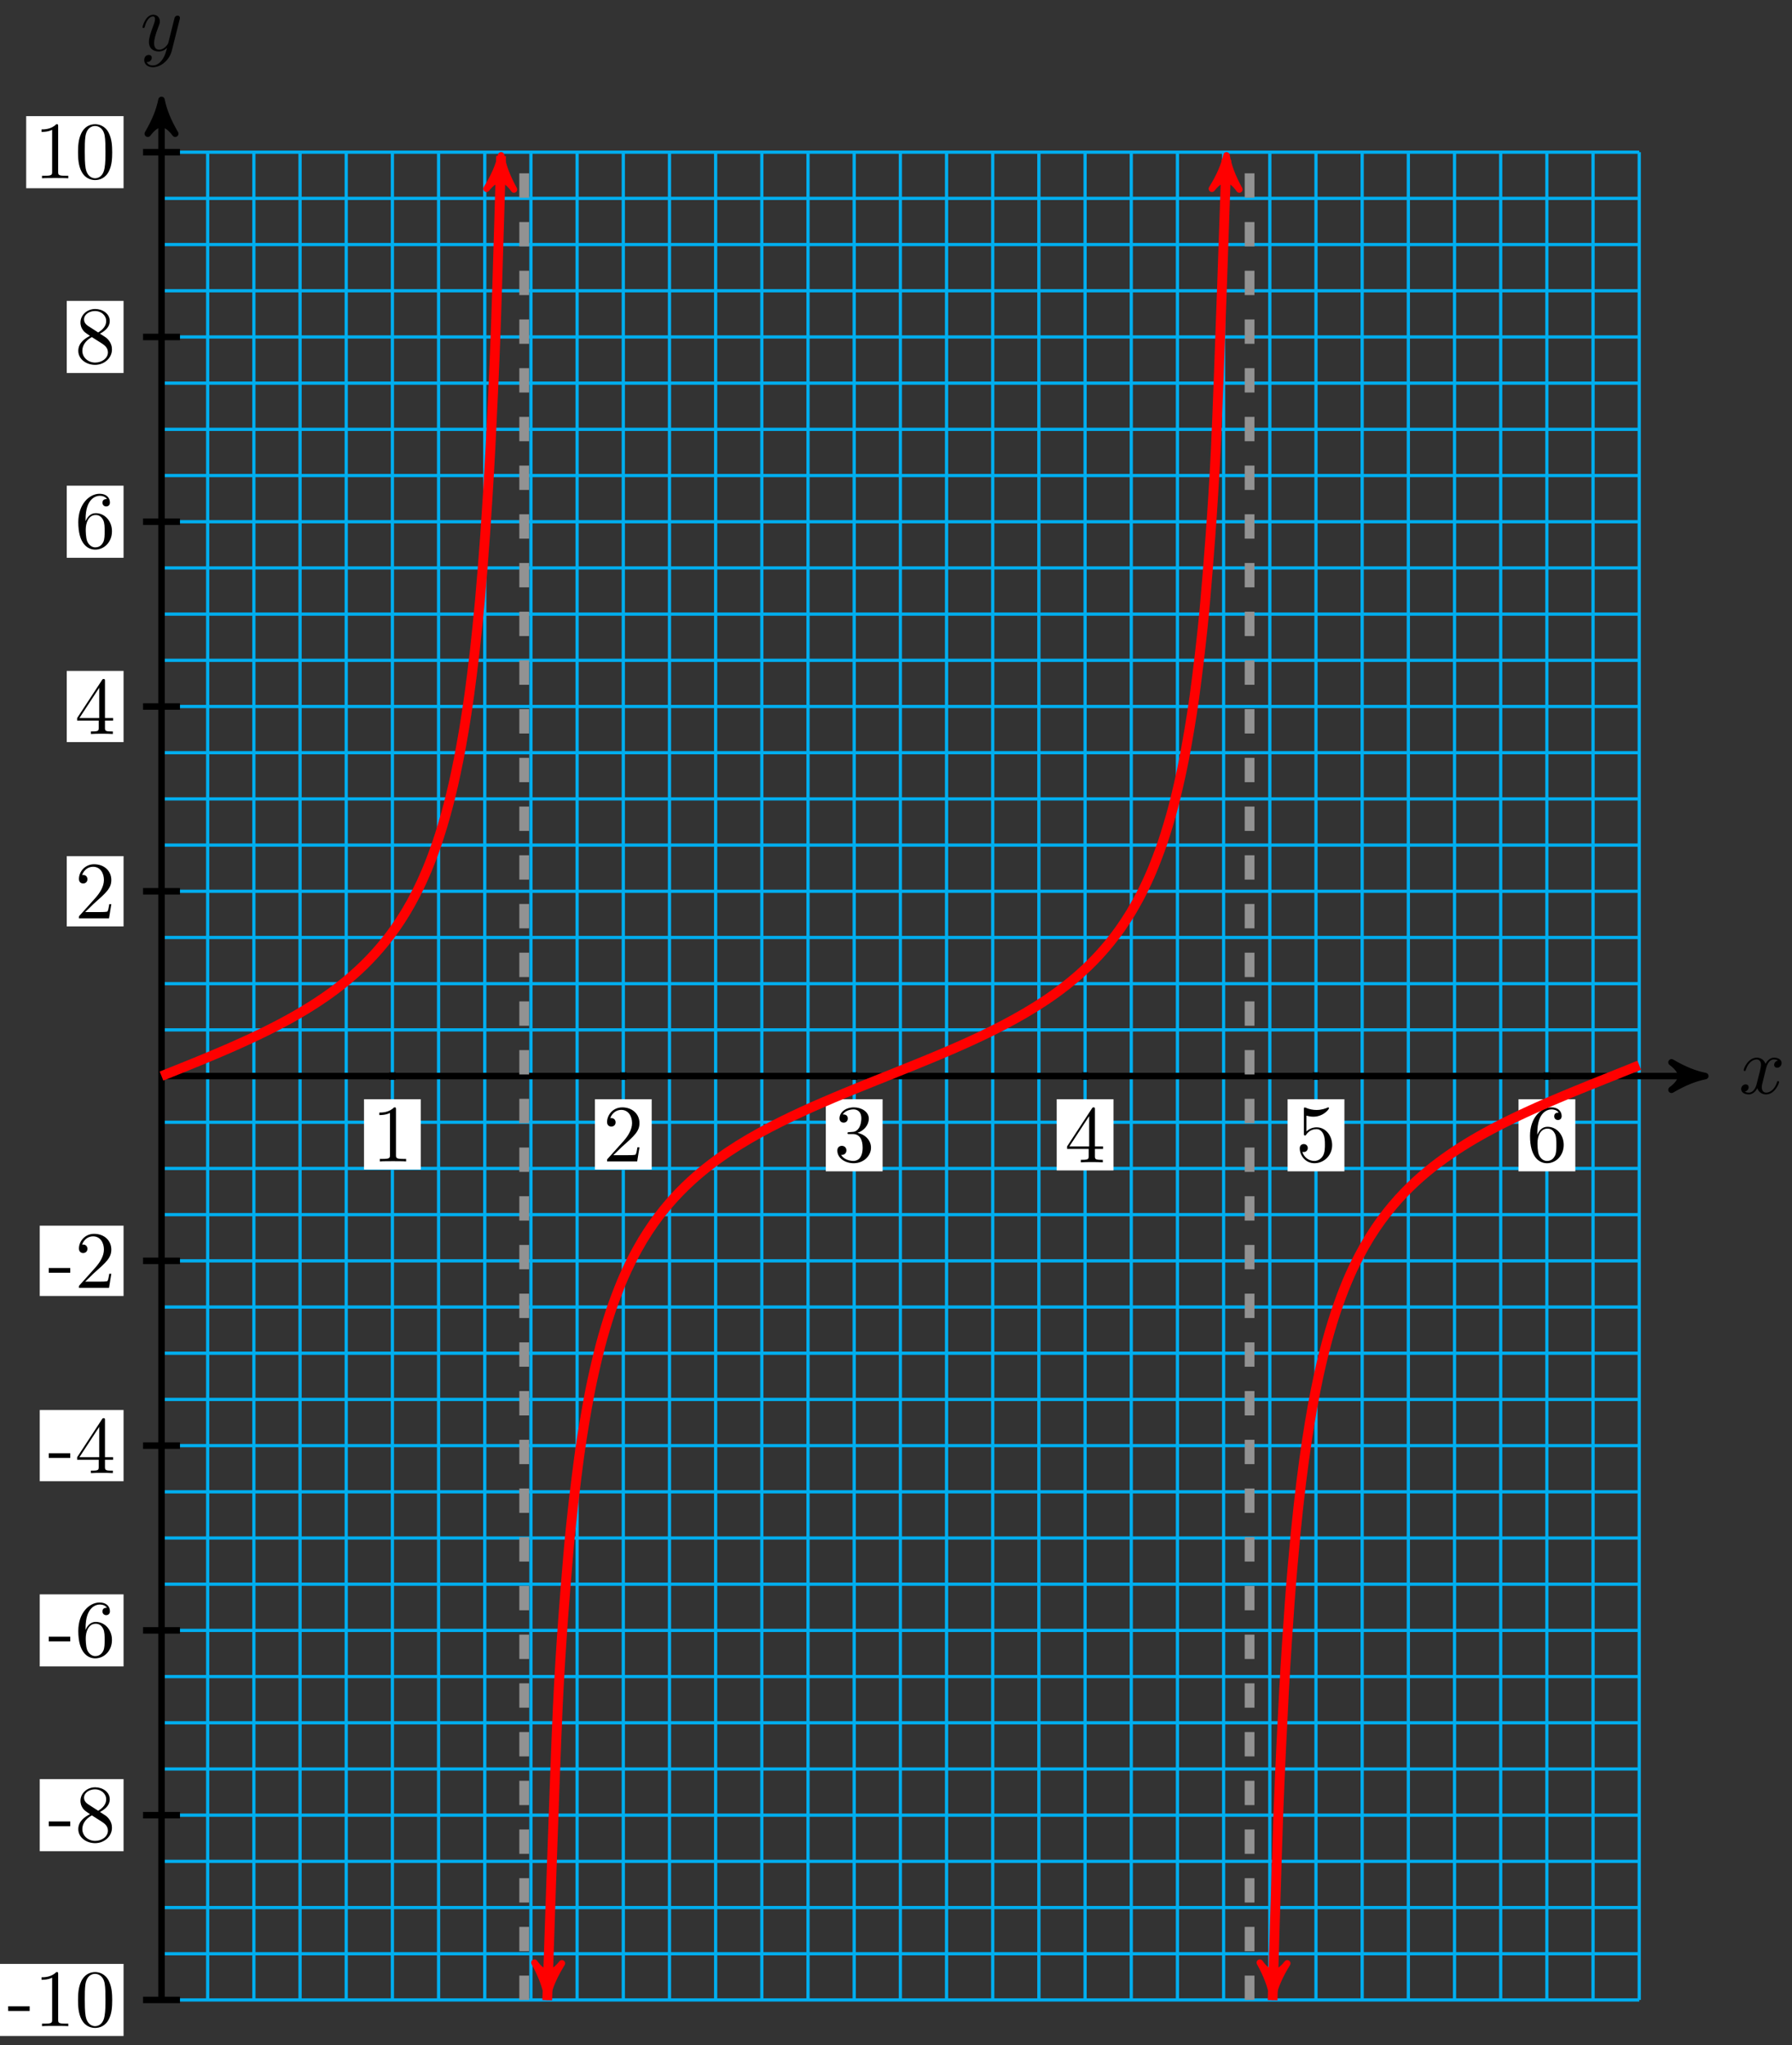 <svg xmlns="http://www.w3.org/2000/svg" xmlns:xlink="http://www.w3.org/1999/xlink" version="1.1" width="220" height="251" viewBox="0 0 220 251">
<rect x="0" y="0" width="220" height="251" fill="#333333" stroke="none"/>
<defs>
<path id="font_1_1" d="M.334 .302C.34 .328 .363 .42 .433 .42 .438 .42 .462 .42 .483 .407 .455 .402 .435 .377 .435 .353 .435 .337 .446 .318 .473 .318 .495 .318 .527 .336 .527 .376 .527 .428 .468 .442 .434 .442 .376 .442 .341 .389 .329 .366 .304 .432 .25 .442 .221 .442 .117 .442 .06 .313 .06 .288 .06 .278 .07 .278 .072 .278 .08 .278 .083 .28 .085 .289 .119 .395 .185 .42 .219 .42 .238 .42 .273 .411 .273 .353 .273 .322 .256 .255 .219 .115 .203 .053 .168 .011 .124 .011 .118 .011 .095 .011 .074 .024 .099 .029 .121 .05 .121 .078 .121 .105 .099 .113 .084 .113 .054 .113 .029 .087 .029 .055 .029 .009 .079-.011 .123-.011 .189-.011 .225 .059 .228 .065 .24 .028 .276-.011 .336-.011 .439-.011 .496 .118 .496 .143 .496 .153 .487 .153 .484 .153 .475 .153 .473 .149 .471 .142 .438 .035 .37 .011 .338 .011 .299 .011 .283 .043 .283 .077 .283 .099 .289 .121 .3 .165L.334 .302Z"/>
<path id="font_1_2" d="M.486 .381C.49 .395 .49 .397 .49 .404 .49 .422 .476 .431 .461 .431 .451 .431 .435 .425 .426 .41 .424 .405 .416 .374 .412 .356 .405 .33 .398 .303 .392 .276L.347 .096C.343 .081 .3 .011 .234 .011 .183 .011 .172 .055 .172 .092 .172 .138 .189 .2 .223 .288 .239 .329 .243 .34 .243 .36 .243 .405 .211 .442 .161 .442 .066 .442 .029 .297 .029 .288 .029 .278 .039 .278 .041 .278 .051 .278 .052 .28 .057 .296 .084 .39 .124 .42 .158 .42 .166 .42 .183 .42 .183 .388 .183 .363 .173 .337 .166 .318 .126 .212 .108 .155 .108 .108 .108 .019 .171-.011 .23-.011 .269-.011 .303 .006 .331 .034 .318-.018 .306-.067 .266-.12 .24-.154 .202-.183 .156-.183 .142-.183 .097-.18 .08-.141 .096-.141 .109-.141 .123-.129 .133-.12 .143-.107 .143-.088 .143-.057 .116-.053 .106-.053 .083-.053 .05-.069 .05-.118 .05-.168 .094-.205 .156-.205 .259-.205 .362-.114 .39-.001L.486 .381Z"/>
<path id="font_2_82" d="M.419 0V.031H.387C.297 .031 .294 .042 .294 .079V.64C.294 .664 .294 .666 .271 .666 .209 .602 .121 .602 .089 .602V.571C.109 .571 .168 .571 .22 .597V.079C.22 .043 .217 .031 .127 .031H.095V0C.13 .003 .217 .003 .257 .003 .297 .003 .384 .003 .419 0Z"/>
<path id="font_2_107" d="M.449 .174H.424C.419 .144 .412 .1 .402 .085 .395 .077 .329 .077 .307 .077H.127L.233 .18C.389 .318 .449 .372 .449 .472 .449 .586 .359 .666 .237 .666 .124 .666 .05 .574 .05 .485 .05 .429 .1 .429 .103 .429 .12 .429 .155 .441 .155 .482 .155 .508 .137 .534 .102 .534 .094 .534 .092 .534 .089 .533 .112 .598 .166 .635 .224 .635 .315 .635 .358 .554 .358 .472 .358 .392 .308 .313 .253 .251L.061 .037C.05 .026 .05 .024 .05 0H.421L.449 .174Z"/>
<path id="font_2_106" d="M.457 .17C.457 .253 .394 .331 .29 .352 .372 .379 .43 .449 .43 .528 .43 .61 .342 .666 .246 .666 .145 .666 .069 .606 .069 .53 .069 .497 .091 .478 .12 .478 .151 .478 .171 .5 .171 .529 .171 .579 .124 .579 .109 .579 .14 .628 .206 .641 .242 .641 .283 .641 .338 .619 .338 .529 .338 .517 .336 .459 .31 .415 .28 .367 .246 .364 .221 .363 .213 .362 .189 .36 .182 .36 .174 .359 .167 .358 .167 .348 .167 .337 .174 .337 .191 .337H.235C.317 .337 .354 .269 .354 .17 .354 .034 .285 .006 .241 .006 .198 .006 .123 .022 .088 .081 .123 .076 .154 .098 .154 .136 .154 .172 .127 .192 .098 .192 .074 .192 .042 .178 .042 .134 .042 .043 .135-.022 .244-.022 .366-.022 .457 .068 .457 .17Z"/>
<path id="font_2_57" d="M.471 .165V.196H.371V.651C.371 .671 .371 .677 .355 .677 .346 .677 .343 .677 .335 .665L.028 .196V.165H.294V.078C.294 .042 .292 .031 .218 .031H.197V0C.238 .003 .29 .003 .332 .003 .374 .003 .427 .003 .468 0V.031H.447C.373 .031 .371 .042 .371 .078V.165H.471M.3 .196H.056L.3 .569V.196Z"/>
<path id="font_2_56" d="M.449 .201C.449 .32 .367 .42 .259 .42 .211 .42 .168 .404 .132 .369V.564C.152 .558 .185 .551 .217 .551 .34 .551 .41 .642 .41 .655 .41 .661 .407 .666 .4 .666 .4 .666 .397 .666 .392 .663 .372 .654 .323 .634 .256 .634 .216 .634 .17 .641 .123 .662 .115 .665 .111 .665 .111 .665 .101 .665 .101 .657 .101 .641V.345C.101 .327 .101 .319 .115 .319 .122 .319 .124 .322 .128 .328 .139 .344 .176 .398 .257 .398 .309 .398 .334 .352 .342 .334 .358 .297 .36 .257 .36 .207 .36 .172 .36 .112 .336 .07 .312 .031 .275 .006 .229 .006 .156 .006 .099 .058 .082 .117 .085 .117 .088 .116 .099 .116 .132 .116 .149 .141 .149 .165 .149 .189 .132 .214 .099 .214 .085 .214 .05 .207 .05 .161 .05 .074 .119-.022 .231-.022 .347-.022 .449 .073 .449 .2V.201Z"/>
<path id="font_2_101" d="M.457 .204C.457 .331 .368 .427 .257 .427 .189 .427 .152 .376 .132 .328V.352C.132 .605 .256 .641 .307 .641 .331 .641 .373 .635 .395 .601 .38 .601 .34 .601 .34 .556 .34 .525 .364 .51 .386 .51 .402 .51 .432 .519 .432 .558 .432 .618 .388 .666 .305 .666 .177 .666 .042 .537 .042 .316 .042 .049 .158-.022 .251-.022 .362-.022 .457 .072 .457 .204M.367 .205C.367 .157 .367 .107 .35 .071 .32 .011 .274 .006 .251 .006 .188 .006 .158 .066 .152 .081 .134 .128 .134 .208 .134 .226 .134 .304 .166 .404 .256 .404 .272 .404 .318 .404 .349 .342 .367 .305 .367 .254 .367 .205Z"/>
<path id="font_2_64" d="M.276 .187V.245H.011V.187H.276Z"/>
<path id="font_2_121" d="M.46 .32C.46 .4 .455 .48 .42 .554 .374 .65 .292 .666 .25 .666 .19 .666 .117 .64 .076 .547 .044 .478 .039 .4 .039 .32 .039 .245 .043 .155 .084 .079 .127-.002 .2-.022 .249-.022 .303-.022 .379-.001 .423 .094 .455 .163 .46 .241 .46 .32M.377 .332C.377 .257 .377 .189 .366 .125 .351 .03 .294-0 .249-0 .21-0 .151 .025 .133 .121 .122 .181 .122 .273 .122 .332 .122 .396 .122 .462 .13 .516 .149 .635 .224 .644 .249 .644 .282 .644 .348 .626 .367 .527 .377 .471 .377 .395 .377 .332Z"/>
<path id="font_2_51" d="M.457 .168C.457 .204 .446 .249 .408 .291 .389 .312 .373 .322 .309 .362 .381 .399 .43 .451 .43 .517 .43 .609 .341 .666 .25 .666 .15 .666 .069 .592 .069 .499 .069 .481 .071 .436 .113 .389 .124 .377 .161 .352 .186 .335 .128 .306 .042 .25 .042 .151 .042 .045 .144-.022 .249-.022 .362-.022 .457 .061 .457 .168M.386 .517C.386 .46 .347 .412 .287 .377L.163 .457C.117 .487 .113 .521 .113 .538 .113 .599 .178 .641 .249 .641 .322 .641 .386 .589 .386 .517M.407 .132C.407 .058 .332 .006 .25 .006 .164 .006 .092 .068 .092 .151 .092 .209 .124 .273 .209 .32L.332 .242C.36 .223 .407 .193 .407 .132Z"/>
</defs>
<path transform="matrix(1,0,0,-1,19.828,132.062)" stroke-width=".399" stroke-linecap="butt" stroke-miterlimit="10" stroke-linejoin="miter" fill="none" stroke="#00aeef" d="M0-113.385H181.419M0-107.716H181.419M0-102.047H181.419M0-96.378H181.419M0-90.708H181.419M0-85.039H181.419M0-79.37H181.419M0-73.701H181.419M0-68.031H181.419M0-62.362H181.419M0-56.693H181.419M0-51.023H181.419M0-45.354H181.419M0-39.685H181.419M0-34.016H181.419M0-28.346H181.419M0-22.677H181.419M0-17.008H181.419M0-11.339H181.419M0-5.669H181.419M0 0H181.419M0 5.669H181.419M0 11.339H181.419M0 17.008H181.419M0 22.677H181.419M0 28.346H181.419M0 34.016H181.419M0 39.685H181.419M0 45.354H181.419M0 51.023H181.419M0 56.693H181.419M0 62.362H181.419M0 68.031H181.419M0 73.701H181.419M0 79.37H181.419M0 85.039H181.419M0 90.708H181.419M0 96.378H181.419M0 102.047H181.419M0 107.716H181.419M0 113.385H181.419M0-113.385V113.385M5.669-113.385V113.385M11.339-113.385V113.385M17.008-113.385V113.385M22.677-113.385V113.385M28.346-113.385V113.385M34.016-113.385V113.385M39.685-113.385V113.385M45.354-113.385V113.385M51.023-113.385V113.385M56.693-113.385V113.385M62.362-113.385V113.385M68.031-113.385V113.385M73.701-113.385V113.385M79.37-113.385V113.385M85.039-113.385V113.385M90.708-113.385V113.385M96.378-113.385V113.385M102.047-113.385V113.385M107.716-113.385V113.385M113.385-113.385V113.385M119.055-113.385V113.385M124.724-113.385V113.385M130.393-113.385V113.385M136.063-113.385V113.385M141.732-113.385V113.385M147.401-113.385V113.385M153.07-113.385V113.385M158.74-113.385V113.385M164.409-113.385V113.385M170.078-113.385V113.385M175.747-113.385V113.385M181.417-113.385V113.385M181.419 113.385"/>
<path transform="matrix(1,0,0,-1,19.828,132.062)" stroke-width=".797" stroke-linecap="butt" stroke-miterlimit="10" stroke-linejoin="miter" fill="none" stroke="#000000" d="M0 0H188.489"/>
<path transform="matrix(1,0,0,-1,208.317,132.062)" d="M1.036 0C-.259 .259-1.554 .777-3.108 1.684-1.554 .518-1.554-.518-3.108-1.684-1.554-.777-.259-.259 1.036 0Z"/>
<path transform="matrix(1,0,0,-1,208.317,132.062)" stroke-width=".797" stroke-linecap="butt" stroke-linejoin="round" fill="none" stroke="#000000" d="M1.036 0C-.259 .259-1.554 .777-3.108 1.684-1.554 .518-1.554-.518-3.108-1.684-1.554-.777-.259-.259 1.036 0Z"/>
<use data-text="x" xlink:href="#font_1_1" transform="matrix(9.963,0,0,-9.963,213.471,134.207)"/>
<path transform="matrix(1,0,0,-1,19.828,132.062)" stroke-width=".797" stroke-linecap="butt" stroke-miterlimit="10" stroke-linejoin="miter" fill="none" stroke="#000000" d="M0-113.385V118.754"/>
<path transform="matrix(0,-1,-1,-0,19.828,13.301)" d="M1.036 0C-.259 .259-1.554 .777-3.108 1.684-1.554 .518-1.554-.518-3.108-1.684-1.554-.777-.259-.259 1.036 0Z"/>
<path transform="matrix(0,-1,-1,-0,19.828,13.301)" stroke-width=".797" stroke-linecap="butt" stroke-linejoin="round" fill="none" stroke="#000000" d="M1.036 0C-.259 .259-1.554 .777-3.108 1.684-1.554 .518-1.554-.518-3.108-1.684-1.554-.777-.259-.259 1.036 0Z"/>
<use data-text="y" xlink:href="#font_1_2" transform="matrix(9.963,0,0,-9.963,17.207,6.21)"/>
<path transform="matrix(1,0,0,-1,19.828,132.062)" stroke-width="1.196" stroke-linecap="butt" stroke-dasharray="2.989,2.989" stroke-miterlimit="10" stroke-linejoin="miter" fill="none" stroke="#929292" d="M44.527-113.385V113.385"/>
<path transform="matrix(1,0,0,-1,19.828,132.062)" stroke-width="1.196" stroke-linecap="butt" stroke-dasharray="2.989,2.989" stroke-miterlimit="10" stroke-linejoin="miter" fill="none" stroke="#929292" d="M133.581-113.385V113.385"/>
<path transform="matrix(1,0,0,-1,19.828,132.062)" stroke-width=".797" stroke-linecap="butt" stroke-miterlimit="10" stroke-linejoin="miter" fill="none" stroke="#000000" d="M28.347 .453V-.454"/>
<path transform="matrix(1,0,0,-1,19.828,132.062)" d="M24.86-11.472H31.834V-2.845H24.86Z" fill="#ffffff"/>
<use data-text="1" xlink:href="#font_2_82" transform="matrix(9.963,0,0,-9.963,45.684,142.539)"/>
<path transform="matrix(1,0,0,-1,19.828,132.062)" stroke-width=".797" stroke-linecap="butt" stroke-miterlimit="10" stroke-linejoin="miter" fill="none" stroke="#000000" d="M56.694 .453V-.454"/>
<path transform="matrix(1,0,0,-1,19.828,132.062)" d="M53.207-11.472H60.181V-2.845H53.207Z" fill="#ffffff"/>
<use data-text="2" xlink:href="#font_2_107" transform="matrix(9.963,0,0,-9.963,74.031,142.539)"/>
<path transform="matrix(1,0,0,-1,19.828,132.062)" stroke-width=".797" stroke-linecap="butt" stroke-miterlimit="10" stroke-linejoin="miter" fill="none" stroke="#000000" d="M85.04 .453V-.454"/>
<path transform="matrix(1,0,0,-1,19.828,132.062)" d="M81.553-11.692H88.527V-2.845H81.553Z" fill="#ffffff"/>
<use data-text="3" xlink:href="#font_2_106" transform="matrix(9.963,0,0,-9.963,102.378,142.539)"/>
<path transform="matrix(1,0,0,-1,19.828,132.062)" stroke-width=".797" stroke-linecap="butt" stroke-miterlimit="10" stroke-linejoin="miter" fill="none" stroke="#000000" d="M113.387 .453V-.454"/>
<path transform="matrix(1,0,0,-1,19.828,132.062)" d="M109.9-11.582H116.874V-2.845H109.9Z" fill="#ffffff"/>
<use data-text="4" xlink:href="#font_2_57" transform="matrix(9.963,0,0,-9.963,130.725,142.649)"/>
<path transform="matrix(1,0,0,-1,19.828,132.062)" stroke-width=".797" stroke-linecap="butt" stroke-miterlimit="10" stroke-linejoin="miter" fill="none" stroke="#000000" d="M141.734 .453V-.454"/>
<path transform="matrix(1,0,0,-1,19.828,132.062)" d="M138.247-11.692H145.221V-2.845H138.247Z" fill="#ffffff"/>
<use data-text="5" xlink:href="#font_2_56" transform="matrix(9.963,0,0,-9.963,159.071,142.539)"/>
<path transform="matrix(1,0,0,-1,19.828,132.062)" stroke-width=".797" stroke-linecap="butt" stroke-miterlimit="10" stroke-linejoin="miter" fill="none" stroke="#000000" d="M170.081 .453V-.454"/>
<path transform="matrix(1,0,0,-1,19.828,132.062)" d="M166.594-11.692H173.568V-2.845H166.594Z" fill="#ffffff"/>
<use data-text="6" xlink:href="#font_2_101" transform="matrix(9.963,0,0,-9.963,187.418,142.539)"/>
<path transform="matrix(1,0,0,-1,19.828,132.062)" stroke-width=".797" stroke-linecap="butt" stroke-miterlimit="10" stroke-linejoin="miter" fill="none" stroke="#000000" d="M2.268-113.385H-2.268"/>
<path transform="matrix(1,0,0,-1,19.828,132.062)" d="M-19.932-117.809H-4.659V-108.962H-19.932Z" fill="#ffffff"/>
<use data-text="-" xlink:href="#font_2_64" transform="matrix(9.963,0,0,-9.963,.893,248.663)"/>
<use data-text="1" xlink:href="#font_2_82" transform="matrix(9.963,0,0,-9.963,4.211,248.663)"/>
<use data-text="0" xlink:href="#font_2_121" transform="matrix(9.963,0,0,-9.963,9.192,248.663)"/>
<path transform="matrix(1,0,0,-1,19.828,132.062)" stroke-width=".797" stroke-linecap="butt" stroke-miterlimit="10" stroke-linejoin="miter" fill="none" stroke="#000000" d="M2.268-90.708H-2.268"/>
<path transform="matrix(1,0,0,-1,19.828,132.062)" d="M-14.95-95.132H-4.659V-86.285H-14.95Z" fill="#ffffff"/>
<use data-text="-" xlink:href="#font_2_64" transform="matrix(9.963,0,0,-9.963,5.874,225.984)"/>
<use data-text="8" xlink:href="#font_2_51" transform="matrix(9.963,0,0,-9.963,9.192,225.984)"/>
<path transform="matrix(1,0,0,-1,19.828,132.062)" stroke-width=".797" stroke-linecap="butt" stroke-miterlimit="10" stroke-linejoin="miter" fill="none" stroke="#000000" d="M2.268-68.031H-2.268"/>
<path transform="matrix(1,0,0,-1,19.828,132.062)" d="M-14.95-72.455H-4.659V-63.608H-14.95Z" fill="#ffffff"/>
<use data-text="-" xlink:href="#font_2_64" transform="matrix(9.963,0,0,-9.963,5.874,203.305)"/>
<use data-text="6" xlink:href="#font_2_101" transform="matrix(9.963,0,0,-9.963,9.192,203.305)"/>
<path transform="matrix(1,0,0,-1,19.828,132.062)" stroke-width=".797" stroke-linecap="butt" stroke-miterlimit="10" stroke-linejoin="miter" fill="none" stroke="#000000" d="M2.268-45.354H-2.268"/>
<path transform="matrix(1,0,0,-1,19.828,132.062)" d="M-14.95-49.723H-4.659V-40.986H-14.95Z" fill="#ffffff"/>
<use data-text="-" xlink:href="#font_2_64" transform="matrix(9.963,0,0,-9.963,5.874,180.792)"/>
<use data-text="4" xlink:href="#font_2_57" transform="matrix(9.963,0,0,-9.963,9.192,180.792)"/>
<path transform="matrix(1,0,0,-1,19.828,132.062)" stroke-width=".797" stroke-linecap="butt" stroke-miterlimit="10" stroke-linejoin="miter" fill="none" stroke="#000000" d="M2.268-22.677H-2.268"/>
<path transform="matrix(1,0,0,-1,19.828,132.062)" d="M-14.95-26.991H-4.659V-18.363H-14.95Z" fill="#ffffff"/>
<use data-text="-" xlink:href="#font_2_64" transform="matrix(9.963,0,0,-9.963,5.874,158.059)"/>
<use data-text="2" xlink:href="#font_2_107" transform="matrix(9.963,0,0,-9.963,9.192,158.059)"/>
<path transform="matrix(1,0,0,-1,19.828,132.062)" stroke-width=".797" stroke-linecap="butt" stroke-miterlimit="10" stroke-linejoin="miter" fill="none" stroke="#000000" d="M2.268 22.677H-2.268"/>
<path transform="matrix(1,0,0,-1,19.828,132.062)" d="M-11.633 18.363H-4.659V26.991H-11.633Z" fill="#ffffff"/>
<use data-text="2" xlink:href="#font_2_107" transform="matrix(9.963,0,0,-9.963,9.192,112.702)"/>
<path transform="matrix(1,0,0,-1,19.828,132.062)" stroke-width=".797" stroke-linecap="butt" stroke-miterlimit="10" stroke-linejoin="miter" fill="none" stroke="#000000" d="M2.268 45.354H-2.268"/>
<path transform="matrix(1,0,0,-1,19.828,132.062)" d="M-11.633 40.986H-4.659V49.723H-11.633Z" fill="#ffffff"/>
<use data-text="4" xlink:href="#font_2_57" transform="matrix(9.963,0,0,-9.963,9.192,90.078)"/>
<path transform="matrix(1,0,0,-1,19.828,132.062)" stroke-width=".797" stroke-linecap="butt" stroke-miterlimit="10" stroke-linejoin="miter" fill="none" stroke="#000000" d="M2.268 68.031H-2.268"/>
<path transform="matrix(1,0,0,-1,19.828,132.062)" d="M-11.633 63.608H-4.659V72.455H-11.633Z" fill="#ffffff"/>
<use data-text="6" xlink:href="#font_2_101" transform="matrix(9.963,0,0,-9.963,9.192,67.235)"/>
<path transform="matrix(1,0,0,-1,19.828,132.062)" stroke-width=".797" stroke-linecap="butt" stroke-miterlimit="10" stroke-linejoin="miter" fill="none" stroke="#000000" d="M2.268 90.708H-2.268"/>
<path transform="matrix(1,0,0,-1,19.828,132.062)" d="M-11.633 86.285H-4.659V95.132H-11.633Z" fill="#ffffff"/>
<use data-text="8" xlink:href="#font_2_51" transform="matrix(9.963,0,0,-9.963,9.192,44.557)"/>
<path transform="matrix(1,0,0,-1,19.828,132.062)" stroke-width=".797" stroke-linecap="butt" stroke-miterlimit="10" stroke-linejoin="miter" fill="none" stroke="#000000" d="M2.268 113.385H-2.268"/>
<path transform="matrix(1,0,0,-1,19.828,132.062)" d="M-16.614 108.962H-4.659V117.809H-16.614Z" fill="#ffffff"/>
<use data-text="1" xlink:href="#font_2_82" transform="matrix(9.963,0,0,-9.963,4.21,21.879)"/>
<use data-text="0" xlink:href="#font_2_121" transform="matrix(9.963,0,0,-9.963,9.191,21.879)"/>
<path transform="matrix(1,0,0,-1,19.828,132.062)" stroke-width="1.196" stroke-linecap="butt" stroke-miterlimit="10" stroke-linejoin="miter" fill="none" stroke="#ff0000" d="M0 0C0 0 .471 .188 .651 .26 .832 .333 1.122 .449 1.303 .521 1.484 .594 1.773 .71 1.954 .783 2.135 .855 2.425 .972 2.606 1.045 2.786 1.118 3.076 1.235 3.257 1.308 3.438 1.382 3.728 1.499 3.908 1.573 4.089 1.647 4.379 1.765 4.56 1.839 4.741 1.914 5.03 2.033 5.211 2.108 5.392 2.183 5.682 2.303 5.863 2.378 6.043 2.454 6.333 2.576 6.514 2.652 6.695 2.728 6.985 2.851 7.165 2.928 7.346 3.005 7.636 3.13 7.817 3.208 7.998 3.286 8.287 3.412 8.468 3.491 8.649 3.57 8.939 3.699 9.12 3.779 9.3 3.859 9.59 3.989 9.771 4.071 9.952 4.152 10.242 4.284 10.422 4.367 10.603 4.45 10.893 4.585 11.074 4.669 11.255 4.754 11.544 4.89 11.725 4.977 11.906 5.063 12.196 5.203 12.377 5.291 12.557 5.379 12.847 5.522 13.028 5.612 13.209 5.702 13.499 5.848 13.679 5.94 13.86 6.032 14.15 6.181 14.331 6.276 14.512 6.37 14.801 6.524 14.982 6.621 15.163 6.718 15.453 6.875 15.634 6.975 15.814 7.075 16.104 7.237 16.285 7.34 16.466 7.442 16.756 7.609 16.936 7.715 17.117 7.82 17.407 7.993 17.588 8.102 17.769 8.212 18.058 8.389 18.239 8.502 18.42 8.616 18.71 8.8 18.891 8.917 19.071 9.034 19.361 9.225 19.542 9.347 19.723 9.468 20.013 9.666 20.193 9.792 20.374 9.919 20.664 10.125 20.845 10.257 21.026 10.389 21.316 10.604 21.496 10.741 21.677 10.878 21.967 11.103 22.148 11.246 22.328 11.39 22.618 11.625 22.799 11.776 22.98 11.926 23.27 12.173 23.45 12.331 23.631 12.488 23.921 12.747 24.102 12.913 24.283 13.08 24.573 13.354 24.753 13.529 24.934 13.705 25.224 13.993 25.405 14.179 25.585 14.364 25.875 14.669 26.056 14.866 26.237 15.063 26.527 15.388 26.707 15.597 26.888 15.807 27.178 16.152 27.359 16.375 27.54 16.599 27.83 16.968 28.01 17.207 28.191 17.447 28.481 17.842 28.662 18.099 28.842 18.356 29.132 18.782 29.313 19.059 29.494 19.336 29.784 19.794 29.965 20.093 30.145 20.393 30.435 20.893 30.616 21.219 30.797 21.545 31.087 22.089 31.267 22.446 31.448 22.802 31.738 23.396 31.919 23.788 32.099 24.18 32.389 24.836 32.57 25.269 32.751 25.701 33.041 26.425 33.221 26.906 33.402 27.387 33.692 28.197 33.873 28.736 34.054 29.274 34.344 30.182 34.524 30.79 34.705 31.397 34.995 32.422 35.176 33.114 35.356 33.806 35.646 34.98 35.827 35.777 36.008 36.574 36.298 37.931 36.478 38.858 36.659 39.786 36.949 41.369 37.13 42.464 37.311 43.558 37.601 45.434 37.781 46.747 37.962 48.06 38.252 50.321 38.433 51.927 38.613 53.533 38.903 56.308 39.084 58.323 39.265 60.338 39.555 63.846 39.736 66.45 39.916 69.054 40.206 73.591 40.387 77.089 40.568 80.588 40.858 86.693 41.038 91.664 41.219 96.634 41.69 112.914 41.69 112.914"/>
<path transform="matrix(1,0,0,-1,19.828,132.062)" stroke-width=".797" stroke-linecap="butt" stroke-miterlimit="10" stroke-linejoin="miter" fill="none" stroke="#ff0000" d="M41.555 107.716 41.665 111.951"/>
<path transform="matrix(.026,-1,-1,-.026,61.493,20.104)" d="M1.036 0C-.259 .259-1.554 .777-3.108 1.684-1.554 .518-1.554-.518-3.108-1.684-1.554-.777-.259-.259 1.036 0Z" fill="#ff0000"/>
<path transform="matrix(.026,-1,-1,-.026,61.493,20.104)" stroke-width=".797" stroke-linecap="butt" stroke-linejoin="round" fill="none" stroke="#ff0000" d="M1.036 0C-.259 .259-1.554 .777-3.108 1.684-1.554 .518-1.554-.518-3.108-1.684-1.554-.777-.259-.259 1.036 0Z"/>
<path transform="matrix(1,0,0,-1,19.828,132.062)" stroke-width="1.196" stroke-linecap="butt" stroke-miterlimit="10" stroke-linejoin="miter" fill="none" stroke="#ff0000" d="M47.352-113.418C47.352-113.418 48.293-84.949 48.655-77.324 49.016-69.699 49.596-62.691 49.958-58.461 50.319-54.231 50.899-49.547 51.261-46.836 51.622-44.125 52.202-40.82 52.563-38.922 52.925-37.025 53.505-34.568 53.866-33.16 54.228-31.752 54.807-29.865 55.169-28.774 55.53-27.682 56.11-26.171 56.472-25.297 56.833-24.422 57.413-23.189 57.775-22.47 58.136-21.751 58.716-20.718 59.077-20.114 59.439-19.51 60.019-18.633 60.38-18.117 60.742-17.6 61.321-16.84 61.683-16.39 62.044-15.941 62.624-15.274 62.986-14.879 63.347-14.484 63.927-13.893 64.289-13.541 64.65-13.189 65.23-12.658 65.591-12.341 65.953-12.024 66.533-11.544 66.894-11.256 67.256-10.968 67.835-10.53 68.197-10.266 68.558-10.002 69.138-9.599 69.5-9.355 69.861-9.112 70.441-8.737 70.803-8.51 71.164-8.284 71.744-7.934 72.105-7.722 72.467-7.51 73.047-7.182 73.408-6.982 73.77-6.782 74.349-6.472 74.711-6.282 75.073-6.093 75.652-5.798 76.014-5.618 76.375-5.437 76.955-5.155 77.317-4.983 77.678-4.81 78.258-4.539 78.619-4.373 78.981-4.207 79.561-3.945 79.922-3.784 80.284-3.623 80.863-3.37 81.225-3.214 81.587-3.057 82.166-2.81 82.528-2.657 82.889-2.505 83.469-2.263 83.831-2.113 84.192-1.963 84.772-1.726 85.133-1.578 85.495-1.431 86.075-1.196 86.436-1.05 86.798-.904 87.377-.671 87.739-.526 88.101-.381 88.68-.149 89.042-.005 89.403 .14 89.983 .371 90.345 .516 90.706 .661 91.286 .894 91.647 1.04 92.009 1.186 92.589 1.421 92.95 1.568 93.312 1.715 93.892 1.953 94.253 2.103 94.615 2.252 95.194 2.494 95.556 2.647 95.917 2.8 96.497 3.046 96.859 3.203 97.22 3.359 97.8 3.612 98.161 3.773 98.523 3.934 99.103 4.195 99.464 4.361 99.826 4.528 100.406 4.798 100.767 4.971 101.129 5.144 101.708 5.425 102.07 5.605 102.431 5.785 103.011 6.081 103.373 6.27 103.734 6.459 104.314 6.769 104.675 6.969 105.037 7.168 105.617 7.496 105.978 7.708 106.34 7.919 106.92 8.269 107.281 8.495 107.643 8.721 108.222 9.095 108.584 9.338 108.945 9.581 109.525 9.984 109.887 10.248 110.248 10.511 110.828 10.949 111.189 11.237 111.551 11.524 112.131 12.004 112.492 12.32 112.854 12.636 113.434 13.165 113.795 13.517 114.157 13.868 114.736 14.458 115.098 14.853 115.459 15.247 116.039 15.912 116.401 16.36 116.762 16.808 117.342 17.566 117.704 18.082 118.065 18.597 118.645 19.472 119.006 20.074 119.368 20.676 119.948 21.705 120.309 22.422 120.671 23.138 121.25 24.369 121.612 25.239 121.973 26.11 122.553 27.612 122.915 28.698 123.276 29.784 123.856 31.667 124.218 33.068 124.579 34.469 125.159 36.91 125.52 38.796 125.882 40.682 126.462 43.972 126.823 46.663 127.185 49.354 127.764 54.001 128.126 58.191 128.487 62.38 129.067 69.333 129.429 76.858 129.79 84.383 130.732 112.428 130.732 112.428"/>
<path transform="matrix(1,0,0,-1,19.828,132.062)" stroke-width=".797" stroke-linecap="butt" stroke-miterlimit="10" stroke-linejoin="miter" fill="none" stroke="#ff0000" d="M130.609 107.716 130.719 111.951"/>
<path transform="matrix(.026,-1,-1,-.026,150.547,20.104)" d="M1.036 0C-.259 .259-1.554 .777-3.108 1.684-1.554 .518-1.554-.518-3.108-1.684-1.554-.777-.259-.259 1.036 0Z" fill="#ff0000"/>
<path transform="matrix(.026,-1,-1,-.026,150.547,20.104)" stroke-width=".797" stroke-linecap="butt" stroke-linejoin="round" fill="none" stroke="#ff0000" d="M1.036 0C-.259 .259-1.554 .777-3.108 1.684-1.554 .518-1.554-.518-3.108-1.684-1.554-.777-.259-.259 1.036 0Z"/>
<path transform="matrix(1,0,0,-1,19.828,132.062)" stroke-width=".797" stroke-linecap="butt" stroke-miterlimit="10" stroke-linejoin="miter" fill="none" stroke="#ff0000" d="M47.499-107.716 47.389-111.951"/>
<path transform="matrix(-.026,1,1,.026,67.217,244.02)" d="M1.036 0C-.259 .259-1.554 .777-3.108 1.684-1.554 .518-1.554-.518-3.108-1.684-1.554-.777-.259-.259 1.036 0Z" fill="#ff0000"/>
<path transform="matrix(-.026,1,1,.026,67.217,244.02)" stroke-width=".797" stroke-linecap="butt" stroke-linejoin="round" fill="none" stroke="#ff0000" d="M1.036 0C-.259 .259-1.554 .777-3.108 1.684-1.554 .518-1.554-.518-3.108-1.684-1.554-.777-.259-.259 1.036 0Z"/>
<path transform="matrix(1,0,0,-1,19.828,132.062)" stroke-width="1.196" stroke-linecap="butt" stroke-miterlimit="10" stroke-linejoin="miter" fill="none" stroke="#ff0000" d="M136.406-113.418C136.406-113.418 136.914-95.91 137.109-90.635 137.304-85.36 137.617-79.028 137.813-75.4 138.008-71.771 138.321-67.137 138.516-64.481 138.711-61.824 139.024-58.286 139.219-56.255 139.414-54.224 139.727-51.446 139.923-49.84 140.118-48.235 140.431-45.988 140.626-44.685 140.821-43.382 141.134-41.529 141.329-40.448 141.524-39.368 141.837-37.809 142.032-36.898 142.228-35.987 142.541-34.659 142.736-33.88 142.931-33.101 143.244-31.958 143.439-31.283 143.634-30.608 143.947-29.607 144.142-29.015 144.338-28.423 144.651-27.541 144.846-27.017 145.041-26.494 145.354-25.708 145.549-25.242 145.744-24.775 146.057-24.073 146.252-23.654 146.447-23.235 146.76-22.601 146.956-22.222 147.151-21.843 147.464-21.267 147.659-20.922 147.854-20.577 148.167-20.051 148.362-19.736 148.557-19.421 148.87-18.941 149.066-18.651 149.261-18.362 149.574-17.917 149.769-17.65 149.964-17.382 150.277-16.971 150.472-16.722 150.667-16.474 150.98-16.092 151.175-15.861 151.371-15.63 151.684-15.272 151.879-15.056 152.074-14.84 152.387-14.506 152.582-14.304 152.777-14.101 153.09-13.787 153.285-13.597 153.481-13.406 153.794-13.11 153.989-12.93 154.184-12.75 154.497-12.471 154.692-12.301 154.887-12.131 155.2-11.866 155.395-11.705 155.59-11.543 155.903-11.29 156.099-11.137 156.294-10.983 156.607-10.745 156.802-10.598 156.997-10.452 157.31-10.222 157.505-10.082 157.7-9.942 158.013-9.723 158.209-9.589 158.404-9.455 158.717-9.245 158.912-9.117 159.107-8.988 159.42-8.786 159.615-8.663 159.81-8.539 160.123-8.344 160.318-8.225 160.514-8.105 160.827-7.918 161.022-7.803 161.217-7.688 161.53-7.507 161.725-7.395 161.92-7.284 162.233-7.109 162.428-7.001 162.624-6.893 162.937-6.723 163.132-6.618 163.327-6.513 163.64-6.348 163.835-6.246 164.03-6.144 164.343-5.983 164.538-5.884 164.733-5.785 165.046-5.628 165.242-5.532 165.437-5.435 165.75-5.282 165.945-5.187 166.14-5.093 166.453-4.943 166.648-4.851 166.843-4.758 167.156-4.612 167.352-4.521 167.547-4.431 167.86-4.288 168.055-4.199 168.25-4.11 168.563-3.968 168.758-3.881 168.953-3.794 169.266-3.656 169.461-3.57 169.657-3.484 169.97-3.348 170.165-3.263 170.36-3.178 170.673-3.044 170.868-2.96 171.063-2.877 171.376-2.744 171.571-2.662 171.767-2.579 172.08-2.448 172.275-2.366 172.47-2.285 172.783-2.155 172.978-2.074 173.173-1.994 173.486-1.865 173.681-1.785 173.876-1.705 174.189-1.577 174.385-1.498 174.58-1.418 174.893-1.291 175.088-1.212 175.283-1.133 175.596-1.007 175.791-.929 175.986-.85 176.299-.724 176.495-.646 176.69-.568 177.003-.442 177.198-.364 177.393-.286 177.706-.161 177.901-.083 178.096-.005 178.409 .12 178.604 .198 178.8 .276 179.113 .402 179.308 .48 179.503 .558 179.816 .683 180.011 .762 180.206 .84 180.519 .966 180.714 1.045 180.91 1.124 181.418 1.329 181.418 1.329"/>
<path transform="matrix(1,0,0,-1,19.828,132.062)" stroke-width=".797" stroke-linecap="butt" stroke-miterlimit="10" stroke-linejoin="miter" fill="none" stroke="#ff0000" d="M136.553-107.716 136.443-111.951"/>
<path transform="matrix(-.026,1,1,.026,156.271,244.02)" d="M1.036 0C-.259 .259-1.554 .777-3.108 1.684-1.554 .518-1.554-.518-3.108-1.684-1.554-.777-.259-.259 1.036 0Z" fill="#ff0000"/>
<path transform="matrix(-.026,1,1,.026,156.271,244.02)" stroke-width=".797" stroke-linecap="butt" stroke-linejoin="round" fill="none" stroke="#ff0000" d="M1.036 0C-.259 .259-1.554 .777-3.108 1.684-1.554 .518-1.554-.518-3.108-1.684-1.554-.777-.259-.259 1.036 0Z"/>
</svg>
